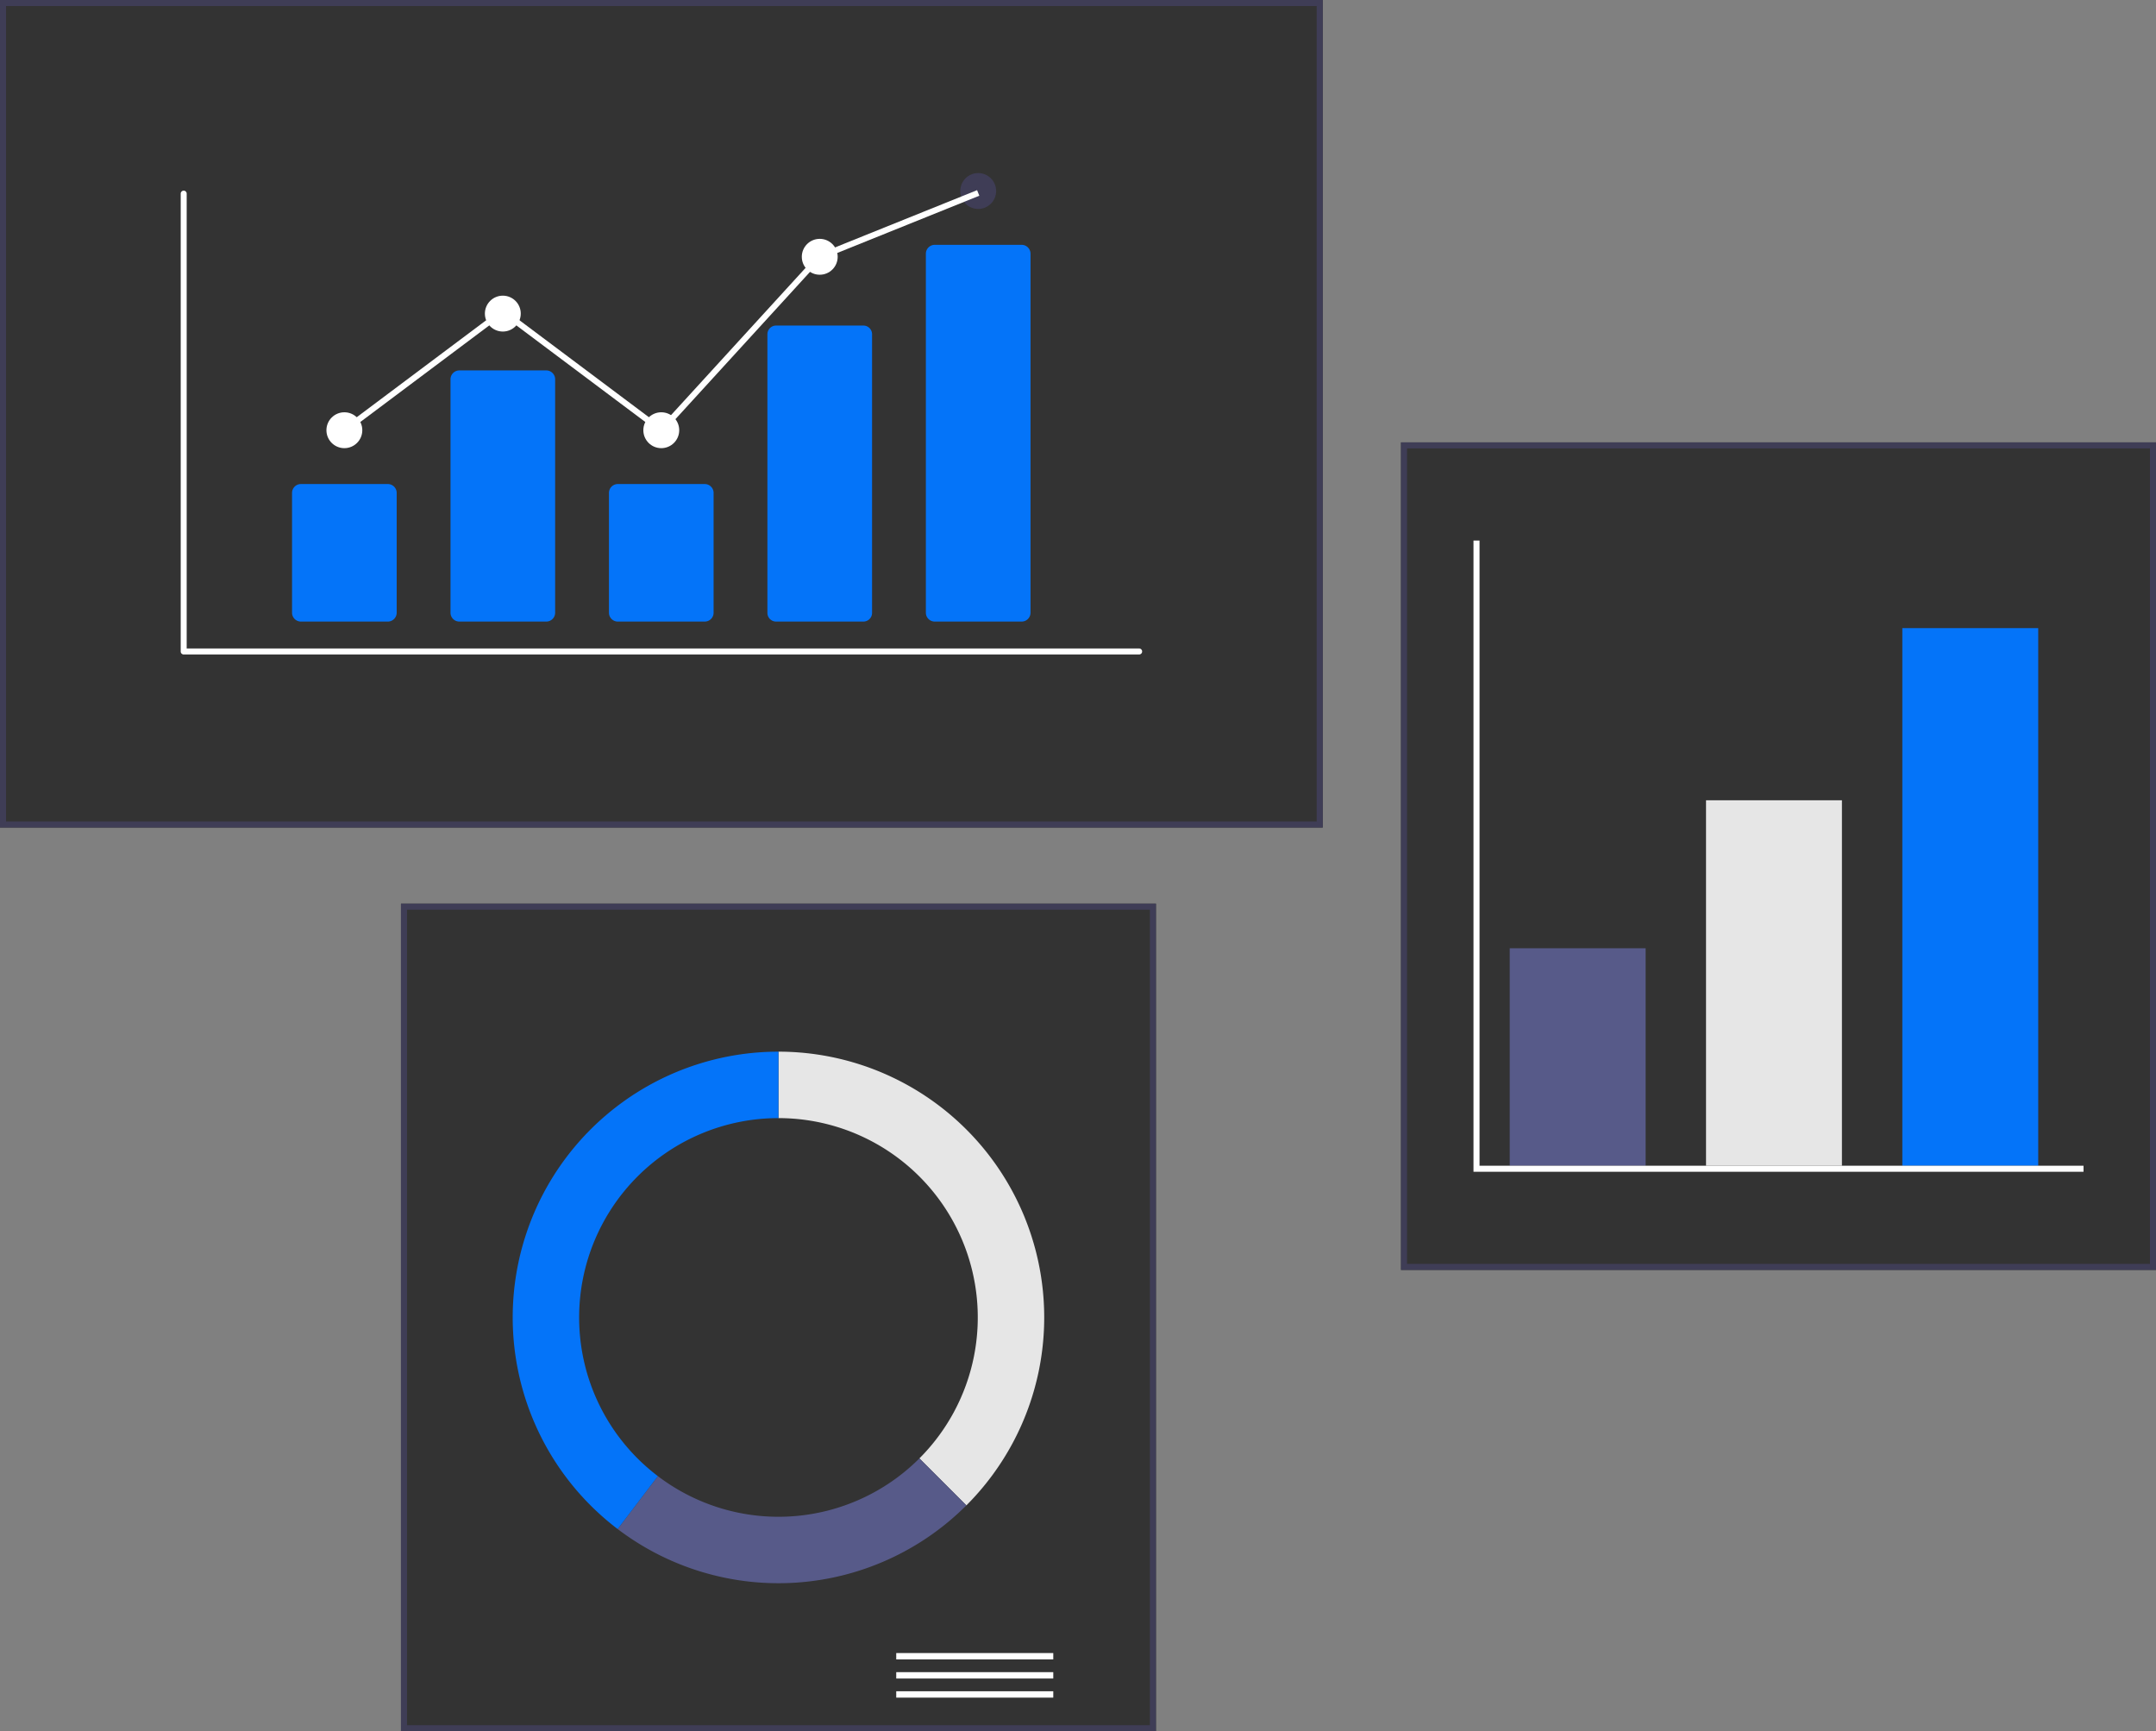 <?xml version="1.0" encoding="UTF-8" standalone="no"?>
<svg
   data-name="Layer 1"
   width="622.01"
   height="499.411"
   viewBox="0 0 622.01 499.411"
   version="1.1"
   id="svg2316"
   sodipodi:docname="Website-SEO-Audit-Services.svg"
   inkscape:version="1.1.1 (3bf5ae0d25, 2021-09-20)"
   xmlns:inkscape="http://www.inkscape.org/namespaces/inkscape"
   xmlns:sodipodi="http://sodipodi.sourceforge.net/DTD/sodipodi-0.dtd"
   xmlns="http://www.w3.org/2000/svg"
   xmlns:svg="http://www.w3.org/2000/svg">
  <rect x="0" y="0" width="622.01" height="499.411" fill="#808080" stroke="none"/>
  <defs
     id="defs2320" />
  <sodipodi:namedview
     id="namedview2318"
     pagecolor="#ffffff"
     bordercolor="#666666"
     borderopacity="1.0"
     inkscape:pageshadow="2"
     inkscape:pageopacity="0.0"
     inkscape:pagecheckerboard="0"
     showgrid="false"
     inkscape:zoom="0.5"
     inkscape:cx="214"
     inkscape:cy="175"
     inkscape:window-width="1920"
     inkscape:window-height="1001"
     inkscape:window-x="-9"
     inkscape:window-y="-9"
     inkscape:window-maximized="1"
     inkscape:current-layer="svg2316" />
  <path
     d="M 381.612,238.725 H 0 V 0 h 381.612 z"
     fill="#ffffff"
     id="path2256"
     style="fill:#333333" />
  <path
     d="M 381.612,238.725 H 0 V 0 H 381.612 Z M 1.743,236.983 H 379.869 V 1.743 H 1.743 Z"
     fill="#3f3d56"
     id="path2258" />
  <path
     d="M 333.495,499.411 H 115.68 V 260.686 h 217.815 z"
     fill="#ffffff"
     id="path2260"
     style="fill:#333333" />
  <path
     d="M 333.495,499.411 H 115.68 V 260.686 H 333.495 Z M 117.422,497.668 H 331.752 V 262.428 H 117.422 Z"
     fill="#3f3d56"
     id="path2262" />
  <rect
     x="258.567"
     y="476.864"
     width="45.306"
     height="1.837"
     fill="#3f3d56"
     id="rect2264"
     style="fill:#ffffff" />
  <rect
     x="258.567"
     y="482.374"
     width="45.306"
     height="1.837"
     fill="#3f3d56"
     id="rect2266"
     style="fill:#ffffff" />
  <rect
     x="258.567"
     y="487.884"
     width="45.306"
     height="1.837"
     fill="#3f3d56"
     id="rect2268"
     style="fill:#ffffff" />
  <path
     d="m 224.587,303.377 v 19.168 a 57.503,57.503 0 0 1 40.661,98.164 l 13.554,13.554 A 76.671,76.671 0 0 0 224.587,303.377 Z"
     fill="#e6e6e6"
     id="path2270" />
  <path
     d="m 278.802,434.262 -13.554,-13.554 a 57.489,57.489 0 0 1 -75.451,5.116 l -11.601,15.265 a 76.669,76.669 0 0 0 100.606,-6.827 z"
     fill="#575a89"
     id="path2272" />
  <path
     d="m 167.084,380.048 a 57.503,57.503 0 0 1 57.503,-57.503 v -19.168 a 76.67,76.67 0 0 0 -46.392,137.713 l 11.602,-15.265 A 57.403,57.403 0 0 1 167.084,380.048 Z"
     fill="#0474f9"
     id="path2274" />
  <path
     d="M 622.01,366.341 H 404.195 V 127.616 h 217.815 z"
     fill="#ffffff"
     id="path2276"
     style="fill:#333333" />
  <path
     d="M 622.01,366.341 H 404.195 V 127.616 h 217.815 z m -216.072,-1.742 H 620.268 V 129.358 H 405.938 Z"
     fill="#3f3d56"
     id="path2278" />
  <rect
     x="435.561"
     y="273.552"
     width="39.207"
     height="62.731"
     fill="#575a89"
     id="rect2280" />
  <rect
     x="492.193"
     y="230.86"
     width="39.207"
     height="105.422"
     fill="#e6e6e6"
     id="rect2282" />
  <rect
     x="548.825"
     y="181.198"
     width="39.207"
     height="155.084"
     fill="#0474f9"
     id="rect2284" />
  <polygon
     points="462.203,210.845 462.203,391.196 636.455,391.196 636.455,392.939 460.461,392.939 460.461,210.845 "
     fill="#3f3d56"
     id="polygon2286"
     transform="translate(-35.355,-54.913)"
     style="fill:#ffffff" />
  <path
     d="M 328.615,188.799 H 52.997 a 0.863,0.863 0 0 1 -0.863,-0.863 V 55.832 a 0.863,0.863 0 0 1 1.725,0 v 131.241 h 274.756 a 0.863,0.863 0 1 1 0,1.725 z"
     fill="#3f3d56"
     id="path2292"
     style="fill:#ffffff" />
  <path
     d="M 111.884,179.31 H 86.816 a 2.563,2.563 0 0 1 -2.561,-2.56 V 142.193 a 2.563,2.563 0 0 1 2.561,-2.56 h 25.069 a 2.563,2.563 0 0 1 2.561,2.56 v 34.557 a 2.563,2.563 0 0 1 -2.561,2.56 z"
     fill="#0474f9"
     id="path2294" />
  <path
     d="m 157.6,179.31 h -25.069 a 2.563,2.563 0 0 1 -2.561,-2.56 v -67.334 a 2.563,2.563 0 0 1 2.561,-2.56 h 25.069 a 2.563,2.563 0 0 1 2.561,2.56 v 67.334 a 2.563,2.563 0 0 1 -2.561,2.56 z"
     fill="#0474f9"
     id="path2296" />
  <path
     d="m 203.316,179.31 h -25.069 a 2.563,2.563 0 0 1 -2.561,-2.56 V 142.193 a 2.563,2.563 0 0 1 2.561,-2.56 h 25.069 a 2.563,2.563 0 0 1 2.561,2.56 v 34.557 a 2.563,2.563 0 0 1 -2.561,2.56 z"
     fill="#0474f9"
     id="path2298" />
  <path
     d="m 249.031,179.31 h -25.069 a 2.507,2.507 0 0 1 -2.561,-2.444 V 96.361 a 2.507,2.507 0 0 1 2.561,-2.444 h 25.069 a 2.507,2.507 0 0 1 2.561,2.444 v 80.505 a 2.507,2.507 0 0 1 -2.561,2.444 z"
     fill="#0474f9"
     id="path2300" />
  <path
     d="M 294.747,179.31 H 269.678 a 2.563,2.563 0 0 1 -2.561,-2.56 V 73.188 a 2.563,2.563 0 0 1 2.561,-2.56 h 25.069 a 2.563,2.563 0 0 1 2.561,2.56 v 103.562 a 2.563,2.563 0 0 1 -2.561,2.56 z"
     fill="#0474f9"
     id="path2302" />
  <circle
     cx="99.35"
     cy="124.107"
     r="5.175"
     fill="#3f3d56"
     id="circle2304"
     style="fill:#ffffff" />
  <circle
     cx="145.066"
     cy="90.467"
     r="5.175"
     fill="#3f3d56"
     id="circle2306"
     style="fill:#ffffff" />
  <circle
     cx="190.781"
     cy="124.107"
     r="5.175"
     fill="#3f3d56"
     id="circle2308"
     style="fill:#ffffff" />
  <circle
     cx="236.497"
     cy="74.078"
     r="5.175"
     fill="#3f3d56"
     id="circle2310"
     style="fill:#ffffff" />
  <circle
     cx="282.213"
     cy="55.102"
     r="5.175"
     fill="#3f3d56"
     id="circle2312" />
  <polygon
     points="99.867,124.797 98.833,123.416 145.066,88.787 190.672,122.947 235.993,73.352 236.175,73.278 281.89,54.858 282.535,56.459 237.001,74.805 190.89,125.266 145.066,90.943 "
     fill="#3f3d56"
     id="polygon2314"
     style="fill:#ffffff" />
</svg>
